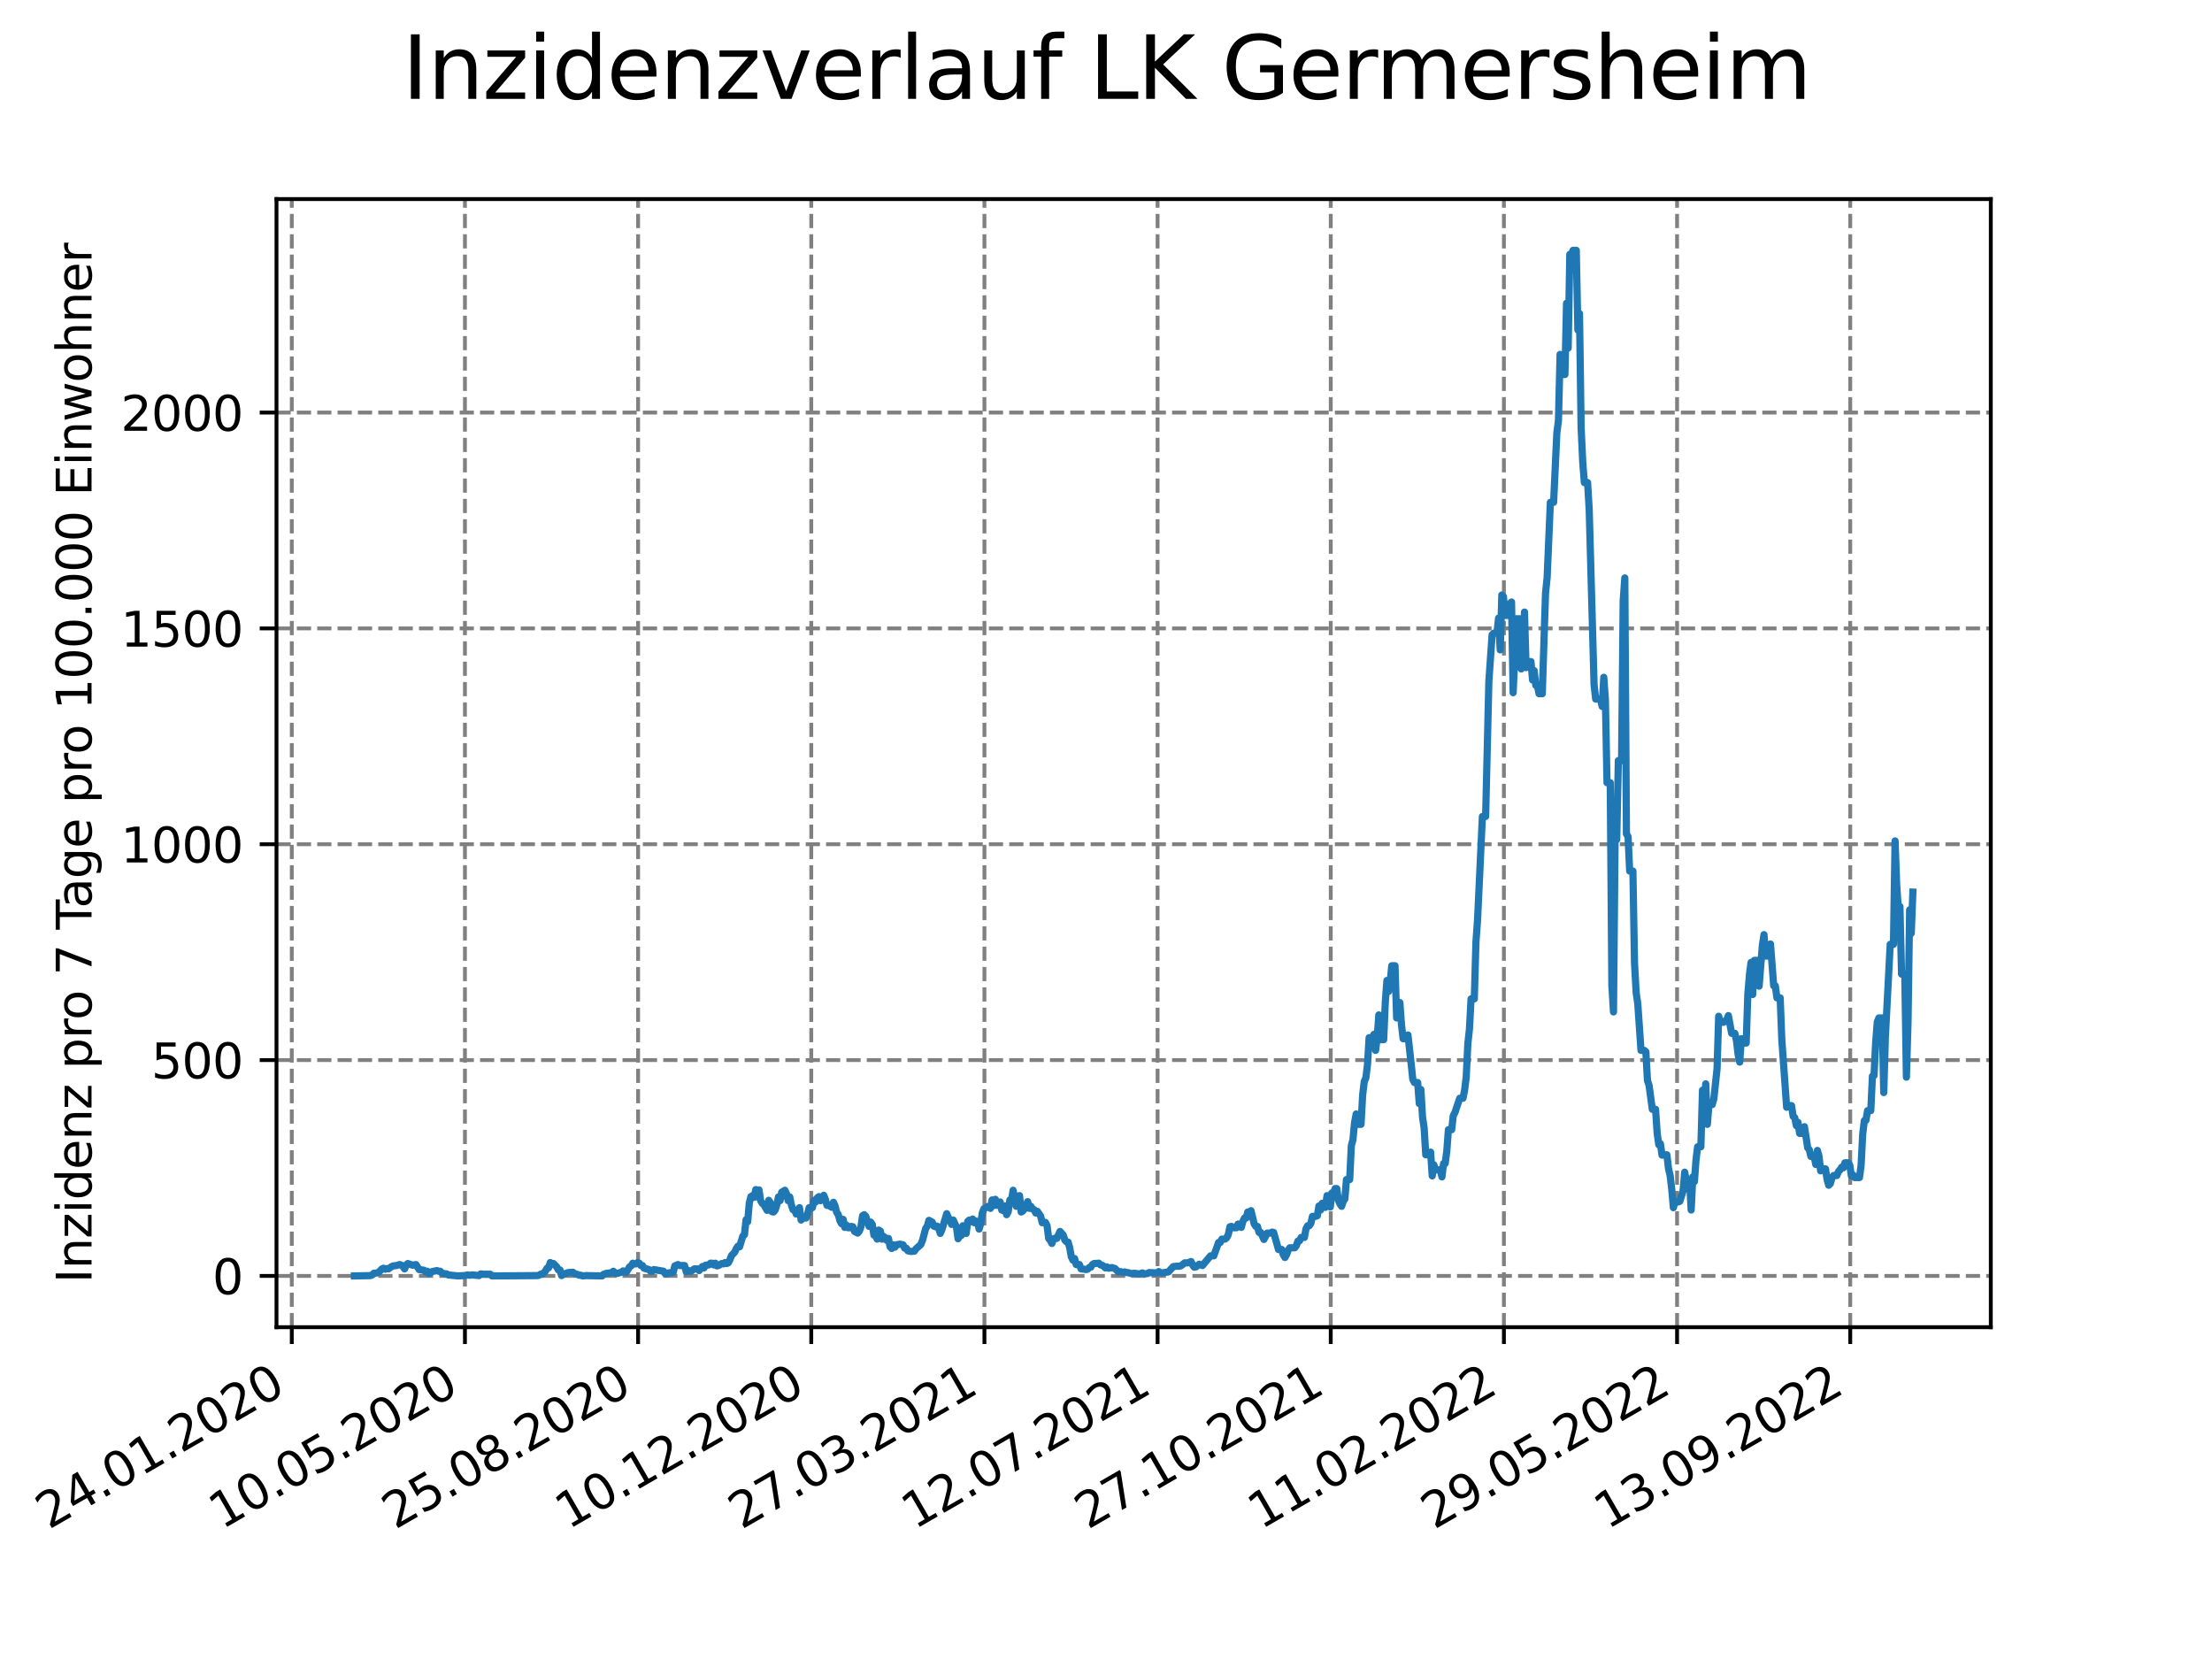<?xml version="1.0" encoding="utf-8" standalone="no"?>
<!DOCTYPE svg PUBLIC "-//W3C//DTD SVG 1.1//EN"
  "http://www.w3.org/Graphics/SVG/1.1/DTD/svg11.dtd">
<svg xmlns:xlink="http://www.w3.org/1999/xlink" width="460.8pt" height="345.6pt" viewBox="0 0 460.8 345.6" xmlns="http://www.w3.org/2000/svg" version="1.1">
 <defs>
  <style type="text/css">*{stroke-linejoin: round; stroke-linecap: butt}</style>
 </defs>
 <g id="figure_1">
  <g id="patch_1">
   <path d="M 0 345.6 
L 460.8 345.6 
L 460.8 0 
L 0 0 
z
" style="fill: #ffffff"/>
  </g>
  <g id="axes_1">
   <g id="patch_2">
    <path d="M 57.6 276.48 
L 414.72 276.48 
L 414.72 41.472 
L 57.6 41.472 
z
" style="fill: #ffffff"/>
   </g>
   <g id="matplotlib.axis_1">
    <g id="xtick_1">
     <g id="line2d_1">
      <path d="M 60.783 276.48 
L 60.783 41.472 
" clip-path="url(#p68f8fcb529)" style="fill: none; stroke-dasharray: 2.96,1.28; stroke-dashoffset: 0; stroke: #808080; stroke-width: 0.8"/>
     </g>
     <g id="line2d_2">
      <defs>
       <path id="m989364da1d" d="M 0 0 
L 0 3.5 
" style="stroke: #000000; stroke-width: 0.8"/>
      </defs>
      <g>
       <use xlink:href="#m989364da1d" x="60.783" y="276.48" style="stroke: #000000; stroke-width: 0.8"/>
      </g>
     </g>
     <g id="text_1">
      <!-- 24.01.2020 -->
      <g transform="translate(10.158 318.689) rotate(-30) scale(0.1 -0.1)">
       <defs>
        <path id="DejaVuSans-32" d="M 1228 531 
L 3431 531 
L 3431 0 
L 469 0 
L 469 531 
Q 828 903 1448 1529 
Q 2069 2156 2228 2338 
Q 2531 2678 2651 2914 
Q 2772 3150 2772 3378 
Q 2772 3750 2511 3984 
Q 2250 4219 1831 4219 
Q 1534 4219 1204 4116 
Q 875 4013 500 3803 
L 500 4441 
Q 881 4594 1212 4672 
Q 1544 4750 1819 4750 
Q 2544 4750 2975 4387 
Q 3406 4025 3406 3419 
Q 3406 3131 3298 2873 
Q 3191 2616 2906 2266 
Q 2828 2175 2409 1742 
Q 1991 1309 1228 531 
z
" transform="scale(0.016)"/>
        <path id="DejaVuSans-34" d="M 2419 4116 
L 825 1625 
L 2419 1625 
L 2419 4116 
z
M 2253 4666 
L 3047 4666 
L 3047 1625 
L 3713 1625 
L 3713 1100 
L 3047 1100 
L 3047 0 
L 2419 0 
L 2419 1100 
L 313 1100 
L 313 1709 
L 2253 4666 
z
" transform="scale(0.016)"/>
        <path id="DejaVuSans-2e" d="M 684 794 
L 1344 794 
L 1344 0 
L 684 0 
L 684 794 
z
" transform="scale(0.016)"/>
        <path id="DejaVuSans-30" d="M 2034 4250 
Q 1547 4250 1301 3770 
Q 1056 3291 1056 2328 
Q 1056 1369 1301 889 
Q 1547 409 2034 409 
Q 2525 409 2770 889 
Q 3016 1369 3016 2328 
Q 3016 3291 2770 3770 
Q 2525 4250 2034 4250 
z
M 2034 4750 
Q 2819 4750 3233 4129 
Q 3647 3509 3647 2328 
Q 3647 1150 3233 529 
Q 2819 -91 2034 -91 
Q 1250 -91 836 529 
Q 422 1150 422 2328 
Q 422 3509 836 4129 
Q 1250 4750 2034 4750 
z
" transform="scale(0.016)"/>
        <path id="DejaVuSans-31" d="M 794 531 
L 1825 531 
L 1825 4091 
L 703 3866 
L 703 4441 
L 1819 4666 
L 2450 4666 
L 2450 531 
L 3481 531 
L 3481 0 
L 794 0 
L 794 531 
z
" transform="scale(0.016)"/>
       </defs>
       <use xlink:href="#DejaVuSans-32"/>
       <use xlink:href="#DejaVuSans-34" x="63.623"/>
       <use xlink:href="#DejaVuSans-2e" x="127.246"/>
       <use xlink:href="#DejaVuSans-30" x="159.033"/>
       <use xlink:href="#DejaVuSans-31" x="222.656"/>
       <use xlink:href="#DejaVuSans-2e" x="286.279"/>
       <use xlink:href="#DejaVuSans-32" x="318.066"/>
       <use xlink:href="#DejaVuSans-30" x="381.689"/>
       <use xlink:href="#DejaVuSans-32" x="445.312"/>
       <use xlink:href="#DejaVuSans-30" x="508.936"/>
      </g>
     </g>
    </g>
    <g id="xtick_2">
     <g id="line2d_3">
      <path d="M 96.856 276.48 
L 96.856 41.472 
" clip-path="url(#p68f8fcb529)" style="fill: none; stroke-dasharray: 2.96,1.28; stroke-dashoffset: 0; stroke: #808080; stroke-width: 0.8"/>
     </g>
     <g id="line2d_4">
      <g>
       <use xlink:href="#m989364da1d" x="96.856" y="276.48" style="stroke: #000000; stroke-width: 0.8"/>
      </g>
     </g>
     <g id="text_2">
      <!-- 10.05.2020 -->
      <g transform="translate(46.231 318.689) rotate(-30) scale(0.1 -0.1)">
       <defs>
        <path id="DejaVuSans-35" d="M 691 4666 
L 3169 4666 
L 3169 4134 
L 1269 4134 
L 1269 2991 
Q 1406 3038 1543 3061 
Q 1681 3084 1819 3084 
Q 2600 3084 3056 2656 
Q 3513 2228 3513 1497 
Q 3513 744 3044 326 
Q 2575 -91 1722 -91 
Q 1428 -91 1123 -41 
Q 819 9 494 109 
L 494 744 
Q 775 591 1075 516 
Q 1375 441 1709 441 
Q 2250 441 2565 725 
Q 2881 1009 2881 1497 
Q 2881 1984 2565 2268 
Q 2250 2553 1709 2553 
Q 1456 2553 1204 2497 
Q 953 2441 691 2322 
L 691 4666 
z
" transform="scale(0.016)"/>
       </defs>
       <use xlink:href="#DejaVuSans-31"/>
       <use xlink:href="#DejaVuSans-30" x="63.623"/>
       <use xlink:href="#DejaVuSans-2e" x="127.246"/>
       <use xlink:href="#DejaVuSans-30" x="159.033"/>
       <use xlink:href="#DejaVuSans-35" x="222.656"/>
       <use xlink:href="#DejaVuSans-2e" x="286.279"/>
       <use xlink:href="#DejaVuSans-32" x="318.066"/>
       <use xlink:href="#DejaVuSans-30" x="381.689"/>
       <use xlink:href="#DejaVuSans-32" x="445.312"/>
       <use xlink:href="#DejaVuSans-30" x="508.936"/>
      </g>
     </g>
    </g>
    <g id="xtick_3">
     <g id="line2d_5">
      <path d="M 132.929 276.48 
L 132.929 41.472 
" clip-path="url(#p68f8fcb529)" style="fill: none; stroke-dasharray: 2.96,1.28; stroke-dashoffset: 0; stroke: #808080; stroke-width: 0.8"/>
     </g>
     <g id="line2d_6">
      <g>
       <use xlink:href="#m989364da1d" x="132.929" y="276.48" style="stroke: #000000; stroke-width: 0.8"/>
      </g>
     </g>
     <g id="text_3">
      <!-- 25.08.2020 -->
      <g transform="translate(82.303 318.689) rotate(-30) scale(0.1 -0.1)">
       <defs>
        <path id="DejaVuSans-38" d="M 2034 2216 
Q 1584 2216 1326 1975 
Q 1069 1734 1069 1313 
Q 1069 891 1326 650 
Q 1584 409 2034 409 
Q 2484 409 2743 651 
Q 3003 894 3003 1313 
Q 3003 1734 2745 1975 
Q 2488 2216 2034 2216 
z
M 1403 2484 
Q 997 2584 770 2862 
Q 544 3141 544 3541 
Q 544 4100 942 4425 
Q 1341 4750 2034 4750 
Q 2731 4750 3128 4425 
Q 3525 4100 3525 3541 
Q 3525 3141 3298 2862 
Q 3072 2584 2669 2484 
Q 3125 2378 3379 2068 
Q 3634 1759 3634 1313 
Q 3634 634 3220 271 
Q 2806 -91 2034 -91 
Q 1263 -91 848 271 
Q 434 634 434 1313 
Q 434 1759 690 2068 
Q 947 2378 1403 2484 
z
M 1172 3481 
Q 1172 3119 1398 2916 
Q 1625 2713 2034 2713 
Q 2441 2713 2670 2916 
Q 2900 3119 2900 3481 
Q 2900 3844 2670 4047 
Q 2441 4250 2034 4250 
Q 1625 4250 1398 4047 
Q 1172 3844 1172 3481 
z
" transform="scale(0.016)"/>
       </defs>
       <use xlink:href="#DejaVuSans-32"/>
       <use xlink:href="#DejaVuSans-35" x="63.623"/>
       <use xlink:href="#DejaVuSans-2e" x="127.246"/>
       <use xlink:href="#DejaVuSans-30" x="159.033"/>
       <use xlink:href="#DejaVuSans-38" x="222.656"/>
       <use xlink:href="#DejaVuSans-2e" x="286.279"/>
       <use xlink:href="#DejaVuSans-32" x="318.066"/>
       <use xlink:href="#DejaVuSans-30" x="381.689"/>
       <use xlink:href="#DejaVuSans-32" x="445.312"/>
       <use xlink:href="#DejaVuSans-30" x="508.936"/>
      </g>
     </g>
    </g>
    <g id="xtick_4">
     <g id="line2d_7">
      <path d="M 169.001 276.48 
L 169.001 41.472 
" clip-path="url(#p68f8fcb529)" style="fill: none; stroke-dasharray: 2.96,1.28; stroke-dashoffset: 0; stroke: #808080; stroke-width: 0.8"/>
     </g>
     <g id="line2d_8">
      <g>
       <use xlink:href="#m989364da1d" x="169.001" y="276.48" style="stroke: #000000; stroke-width: 0.8"/>
      </g>
     </g>
     <g id="text_4">
      <!-- 10.12.2020 -->
      <g transform="translate(118.376 318.689) rotate(-30) scale(0.1 -0.1)">
       <use xlink:href="#DejaVuSans-31"/>
       <use xlink:href="#DejaVuSans-30" x="63.623"/>
       <use xlink:href="#DejaVuSans-2e" x="127.246"/>
       <use xlink:href="#DejaVuSans-31" x="159.033"/>
       <use xlink:href="#DejaVuSans-32" x="222.656"/>
       <use xlink:href="#DejaVuSans-2e" x="286.279"/>
       <use xlink:href="#DejaVuSans-32" x="318.066"/>
       <use xlink:href="#DejaVuSans-30" x="381.689"/>
       <use xlink:href="#DejaVuSans-32" x="445.312"/>
       <use xlink:href="#DejaVuSans-30" x="508.936"/>
      </g>
     </g>
    </g>
    <g id="xtick_5">
     <g id="line2d_9">
      <path d="M 205.074 276.48 
L 205.074 41.472 
" clip-path="url(#p68f8fcb529)" style="fill: none; stroke-dasharray: 2.96,1.28; stroke-dashoffset: 0; stroke: #808080; stroke-width: 0.8"/>
     </g>
     <g id="line2d_10">
      <g>
       <use xlink:href="#m989364da1d" x="205.074" y="276.48" style="stroke: #000000; stroke-width: 0.8"/>
      </g>
     </g>
     <g id="text_5">
      <!-- 27.03.2021 -->
      <g transform="translate(154.449 318.689) rotate(-30) scale(0.1 -0.1)">
       <defs>
        <path id="DejaVuSans-37" d="M 525 4666 
L 3525 4666 
L 3525 4397 
L 1831 0 
L 1172 0 
L 2766 4134 
L 525 4134 
L 525 4666 
z
" transform="scale(0.016)"/>
        <path id="DejaVuSans-33" d="M 2597 2516 
Q 3050 2419 3304 2112 
Q 3559 1806 3559 1356 
Q 3559 666 3084 287 
Q 2609 -91 1734 -91 
Q 1441 -91 1130 -33 
Q 819 25 488 141 
L 488 750 
Q 750 597 1062 519 
Q 1375 441 1716 441 
Q 2309 441 2620 675 
Q 2931 909 2931 1356 
Q 2931 1769 2642 2001 
Q 2353 2234 1838 2234 
L 1294 2234 
L 1294 2753 
L 1863 2753 
Q 2328 2753 2575 2939 
Q 2822 3125 2822 3475 
Q 2822 3834 2567 4026 
Q 2313 4219 1838 4219 
Q 1578 4219 1281 4162 
Q 984 4106 628 3988 
L 628 4550 
Q 988 4650 1302 4700 
Q 1616 4750 1894 4750 
Q 2613 4750 3031 4423 
Q 3450 4097 3450 3541 
Q 3450 3153 3228 2886 
Q 3006 2619 2597 2516 
z
" transform="scale(0.016)"/>
       </defs>
       <use xlink:href="#DejaVuSans-32"/>
       <use xlink:href="#DejaVuSans-37" x="63.623"/>
       <use xlink:href="#DejaVuSans-2e" x="127.246"/>
       <use xlink:href="#DejaVuSans-30" x="159.033"/>
       <use xlink:href="#DejaVuSans-33" x="222.656"/>
       <use xlink:href="#DejaVuSans-2e" x="286.279"/>
       <use xlink:href="#DejaVuSans-32" x="318.066"/>
       <use xlink:href="#DejaVuSans-30" x="381.689"/>
       <use xlink:href="#DejaVuSans-32" x="445.312"/>
       <use xlink:href="#DejaVuSans-31" x="508.936"/>
      </g>
     </g>
    </g>
    <g id="xtick_6">
     <g id="line2d_11">
      <path d="M 241.147 276.48 
L 241.147 41.472 
" clip-path="url(#p68f8fcb529)" style="fill: none; stroke-dasharray: 2.96,1.28; stroke-dashoffset: 0; stroke: #808080; stroke-width: 0.8"/>
     </g>
     <g id="line2d_12">
      <g>
       <use xlink:href="#m989364da1d" x="241.147" y="276.48" style="stroke: #000000; stroke-width: 0.8"/>
      </g>
     </g>
     <g id="text_6">
      <!-- 12.07.2021 -->
      <g transform="translate(190.521 318.689) rotate(-30) scale(0.1 -0.1)">
       <use xlink:href="#DejaVuSans-31"/>
       <use xlink:href="#DejaVuSans-32" x="63.623"/>
       <use xlink:href="#DejaVuSans-2e" x="127.246"/>
       <use xlink:href="#DejaVuSans-30" x="159.033"/>
       <use xlink:href="#DejaVuSans-37" x="222.656"/>
       <use xlink:href="#DejaVuSans-2e" x="286.279"/>
       <use xlink:href="#DejaVuSans-32" x="318.066"/>
       <use xlink:href="#DejaVuSans-30" x="381.689"/>
       <use xlink:href="#DejaVuSans-32" x="445.312"/>
       <use xlink:href="#DejaVuSans-31" x="508.936"/>
      </g>
     </g>
    </g>
    <g id="xtick_7">
     <g id="line2d_13">
      <path d="M 277.219 276.48 
L 277.219 41.472 
" clip-path="url(#p68f8fcb529)" style="fill: none; stroke-dasharray: 2.96,1.28; stroke-dashoffset: 0; stroke: #808080; stroke-width: 0.8"/>
     </g>
     <g id="line2d_14">
      <g>
       <use xlink:href="#m989364da1d" x="277.219" y="276.48" style="stroke: #000000; stroke-width: 0.8"/>
      </g>
     </g>
     <g id="text_7">
      <!-- 27.10.2021 -->
      <g transform="translate(226.594 318.689) rotate(-30) scale(0.1 -0.1)">
       <use xlink:href="#DejaVuSans-32"/>
       <use xlink:href="#DejaVuSans-37" x="63.623"/>
       <use xlink:href="#DejaVuSans-2e" x="127.246"/>
       <use xlink:href="#DejaVuSans-31" x="159.033"/>
       <use xlink:href="#DejaVuSans-30" x="222.656"/>
       <use xlink:href="#DejaVuSans-2e" x="286.279"/>
       <use xlink:href="#DejaVuSans-32" x="318.066"/>
       <use xlink:href="#DejaVuSans-30" x="381.689"/>
       <use xlink:href="#DejaVuSans-32" x="445.312"/>
       <use xlink:href="#DejaVuSans-31" x="508.936"/>
      </g>
     </g>
    </g>
    <g id="xtick_8">
     <g id="line2d_15">
      <path d="M 313.292 276.48 
L 313.292 41.472 
" clip-path="url(#p68f8fcb529)" style="fill: none; stroke-dasharray: 2.96,1.28; stroke-dashoffset: 0; stroke: #808080; stroke-width: 0.8"/>
     </g>
     <g id="line2d_16">
      <g>
       <use xlink:href="#m989364da1d" x="313.292" y="276.48" style="stroke: #000000; stroke-width: 0.8"/>
      </g>
     </g>
     <g id="text_8">
      <!-- 11.02.2022 -->
      <g transform="translate(262.667 318.689) rotate(-30) scale(0.1 -0.1)">
       <use xlink:href="#DejaVuSans-31"/>
       <use xlink:href="#DejaVuSans-31" x="63.623"/>
       <use xlink:href="#DejaVuSans-2e" x="127.246"/>
       <use xlink:href="#DejaVuSans-30" x="159.033"/>
       <use xlink:href="#DejaVuSans-32" x="222.656"/>
       <use xlink:href="#DejaVuSans-2e" x="286.279"/>
       <use xlink:href="#DejaVuSans-32" x="318.066"/>
       <use xlink:href="#DejaVuSans-30" x="381.689"/>
       <use xlink:href="#DejaVuSans-32" x="445.312"/>
       <use xlink:href="#DejaVuSans-32" x="508.936"/>
      </g>
     </g>
    </g>
    <g id="xtick_9">
     <g id="line2d_17">
      <path d="M 349.365 276.48 
L 349.365 41.472 
" clip-path="url(#p68f8fcb529)" style="fill: none; stroke-dasharray: 2.96,1.28; stroke-dashoffset: 0; stroke: #808080; stroke-width: 0.8"/>
     </g>
     <g id="line2d_18">
      <g>
       <use xlink:href="#m989364da1d" x="349.365" y="276.48" style="stroke: #000000; stroke-width: 0.8"/>
      </g>
     </g>
     <g id="text_9">
      <!-- 29.05.2022 -->
      <g transform="translate(298.74 318.689) rotate(-30) scale(0.1 -0.1)">
       <defs>
        <path id="DejaVuSans-39" d="M 703 97 
L 703 672 
Q 941 559 1184 500 
Q 1428 441 1663 441 
Q 2288 441 2617 861 
Q 2947 1281 2994 2138 
Q 2813 1869 2534 1725 
Q 2256 1581 1919 1581 
Q 1219 1581 811 2004 
Q 403 2428 403 3163 
Q 403 3881 828 4315 
Q 1253 4750 1959 4750 
Q 2769 4750 3195 4129 
Q 3622 3509 3622 2328 
Q 3622 1225 3098 567 
Q 2575 -91 1691 -91 
Q 1453 -91 1209 -44 
Q 966 3 703 97 
z
M 1959 2075 
Q 2384 2075 2632 2365 
Q 2881 2656 2881 3163 
Q 2881 3666 2632 3958 
Q 2384 4250 1959 4250 
Q 1534 4250 1286 3958 
Q 1038 3666 1038 3163 
Q 1038 2656 1286 2365 
Q 1534 2075 1959 2075 
z
" transform="scale(0.016)"/>
       </defs>
       <use xlink:href="#DejaVuSans-32"/>
       <use xlink:href="#DejaVuSans-39" x="63.623"/>
       <use xlink:href="#DejaVuSans-2e" x="127.246"/>
       <use xlink:href="#DejaVuSans-30" x="159.033"/>
       <use xlink:href="#DejaVuSans-35" x="222.656"/>
       <use xlink:href="#DejaVuSans-2e" x="286.279"/>
       <use xlink:href="#DejaVuSans-32" x="318.066"/>
       <use xlink:href="#DejaVuSans-30" x="381.689"/>
       <use xlink:href="#DejaVuSans-32" x="445.312"/>
       <use xlink:href="#DejaVuSans-32" x="508.936"/>
      </g>
     </g>
    </g>
    <g id="xtick_10">
     <g id="line2d_19">
      <path d="M 385.438 276.48 
L 385.438 41.472 
" clip-path="url(#p68f8fcb529)" style="fill: none; stroke-dasharray: 2.96,1.28; stroke-dashoffset: 0; stroke: #808080; stroke-width: 0.8"/>
     </g>
     <g id="line2d_20">
      <g>
       <use xlink:href="#m989364da1d" x="385.438" y="276.48" style="stroke: #000000; stroke-width: 0.8"/>
      </g>
     </g>
     <g id="text_10">
      <!-- 13.09.2022 -->
      <g transform="translate(334.812 318.689) rotate(-30) scale(0.1 -0.1)">
       <use xlink:href="#DejaVuSans-31"/>
       <use xlink:href="#DejaVuSans-33" x="63.623"/>
       <use xlink:href="#DejaVuSans-2e" x="127.246"/>
       <use xlink:href="#DejaVuSans-30" x="159.033"/>
       <use xlink:href="#DejaVuSans-39" x="222.656"/>
       <use xlink:href="#DejaVuSans-2e" x="286.279"/>
       <use xlink:href="#DejaVuSans-32" x="318.066"/>
       <use xlink:href="#DejaVuSans-30" x="381.689"/>
       <use xlink:href="#DejaVuSans-32" x="445.312"/>
       <use xlink:href="#DejaVuSans-32" x="508.936"/>
      </g>
     </g>
    </g>
   </g>
   <g id="matplotlib.axis_2">
    <g id="ytick_1">
     <g id="line2d_21">
      <path d="M 57.6 265.798 
L 414.72 265.798 
" clip-path="url(#p68f8fcb529)" style="fill: none; stroke-dasharray: 2.96,1.28; stroke-dashoffset: 0; stroke: #808080; stroke-width: 0.8"/>
     </g>
     <g id="line2d_22">
      <defs>
       <path id="m8050e86d32" d="M 0 0 
L -3.5 0 
" style="stroke: #000000; stroke-width: 0.8"/>
      </defs>
      <g>
       <use xlink:href="#m8050e86d32" x="57.6" y="265.798" style="stroke: #000000; stroke-width: 0.8"/>
      </g>
     </g>
     <g id="text_11">
      <!-- 0 -->
      <g transform="translate(44.237 269.597) scale(0.1 -0.1)">
       <use xlink:href="#DejaVuSans-30"/>
      </g>
     </g>
    </g>
    <g id="ytick_2">
     <g id="line2d_23">
      <path d="M 57.6 220.834 
L 414.72 220.834 
" clip-path="url(#p68f8fcb529)" style="fill: none; stroke-dasharray: 2.96,1.28; stroke-dashoffset: 0; stroke: #808080; stroke-width: 0.8"/>
     </g>
     <g id="line2d_24">
      <g>
       <use xlink:href="#m8050e86d32" x="57.6" y="220.834" style="stroke: #000000; stroke-width: 0.8"/>
      </g>
     </g>
     <g id="text_12">
      <!-- 500 -->
      <g transform="translate(31.512 224.633) scale(0.1 -0.1)">
       <use xlink:href="#DejaVuSans-35"/>
       <use xlink:href="#DejaVuSans-30" x="63.623"/>
       <use xlink:href="#DejaVuSans-30" x="127.246"/>
      </g>
     </g>
    </g>
    <g id="ytick_3">
     <g id="line2d_25">
      <path d="M 57.6 175.87 
L 414.72 175.87 
" clip-path="url(#p68f8fcb529)" style="fill: none; stroke-dasharray: 2.96,1.28; stroke-dashoffset: 0; stroke: #808080; stroke-width: 0.8"/>
     </g>
     <g id="line2d_26">
      <g>
       <use xlink:href="#m8050e86d32" x="57.6" y="175.87" style="stroke: #000000; stroke-width: 0.8"/>
      </g>
     </g>
     <g id="text_13">
      <!-- 1000 -->
      <g transform="translate(25.15 179.669) scale(0.1 -0.1)">
       <use xlink:href="#DejaVuSans-31"/>
       <use xlink:href="#DejaVuSans-30" x="63.623"/>
       <use xlink:href="#DejaVuSans-30" x="127.246"/>
       <use xlink:href="#DejaVuSans-30" x="190.869"/>
      </g>
     </g>
    </g>
    <g id="ytick_4">
     <g id="line2d_27">
      <path d="M 57.6 130.906 
L 414.72 130.906 
" clip-path="url(#p68f8fcb529)" style="fill: none; stroke-dasharray: 2.96,1.28; stroke-dashoffset: 0; stroke: #808080; stroke-width: 0.8"/>
     </g>
     <g id="line2d_28">
      <g>
       <use xlink:href="#m8050e86d32" x="57.6" y="130.906" style="stroke: #000000; stroke-width: 0.8"/>
      </g>
     </g>
     <g id="text_14">
      <!-- 1500 -->
      <g transform="translate(25.15 134.706) scale(0.1 -0.1)">
       <use xlink:href="#DejaVuSans-31"/>
       <use xlink:href="#DejaVuSans-35" x="63.623"/>
       <use xlink:href="#DejaVuSans-30" x="127.246"/>
       <use xlink:href="#DejaVuSans-30" x="190.869"/>
      </g>
     </g>
    </g>
    <g id="ytick_5">
     <g id="line2d_29">
      <path d="M 57.6 85.943 
L 414.72 85.943 
" clip-path="url(#p68f8fcb529)" style="fill: none; stroke-dasharray: 2.96,1.28; stroke-dashoffset: 0; stroke: #808080; stroke-width: 0.8"/>
     </g>
     <g id="line2d_30">
      <g>
       <use xlink:href="#m8050e86d32" x="57.6" y="85.943" style="stroke: #000000; stroke-width: 0.8"/>
      </g>
     </g>
     <g id="text_15">
      <!-- 2000 -->
      <g transform="translate(25.15 89.742) scale(0.1 -0.1)">
       <use xlink:href="#DejaVuSans-32"/>
       <use xlink:href="#DejaVuSans-30" x="63.623"/>
       <use xlink:href="#DejaVuSans-30" x="127.246"/>
       <use xlink:href="#DejaVuSans-30" x="190.869"/>
      </g>
     </g>
    </g>
    <g id="text_16">
     <!-- Inzidenz pro 7 Tage pro 100.000 Einwohner -->
     <g transform="translate(19.07 267.301) rotate(-90) scale(0.1 -0.1)">
      <defs>
       <path id="DejaVuSans-49" d="M 628 4666 
L 1259 4666 
L 1259 0 
L 628 0 
L 628 4666 
z
" transform="scale(0.016)"/>
       <path id="DejaVuSans-6e" d="M 3513 2113 
L 3513 0 
L 2938 0 
L 2938 2094 
Q 2938 2591 2744 2837 
Q 2550 3084 2163 3084 
Q 1697 3084 1428 2787 
Q 1159 2491 1159 1978 
L 1159 0 
L 581 0 
L 581 3500 
L 1159 3500 
L 1159 2956 
Q 1366 3272 1645 3428 
Q 1925 3584 2291 3584 
Q 2894 3584 3203 3211 
Q 3513 2838 3513 2113 
z
" transform="scale(0.016)"/>
       <path id="DejaVuSans-7a" d="M 353 3500 
L 3084 3500 
L 3084 2975 
L 922 459 
L 3084 459 
L 3084 0 
L 275 0 
L 275 525 
L 2438 3041 
L 353 3041 
L 353 3500 
z
" transform="scale(0.016)"/>
       <path id="DejaVuSans-69" d="M 603 3500 
L 1178 3500 
L 1178 0 
L 603 0 
L 603 3500 
z
M 603 4863 
L 1178 4863 
L 1178 4134 
L 603 4134 
L 603 4863 
z
" transform="scale(0.016)"/>
       <path id="DejaVuSans-64" d="M 2906 2969 
L 2906 4863 
L 3481 4863 
L 3481 0 
L 2906 0 
L 2906 525 
Q 2725 213 2448 61 
Q 2172 -91 1784 -91 
Q 1150 -91 751 415 
Q 353 922 353 1747 
Q 353 2572 751 3078 
Q 1150 3584 1784 3584 
Q 2172 3584 2448 3432 
Q 2725 3281 2906 2969 
z
M 947 1747 
Q 947 1113 1208 752 
Q 1469 391 1925 391 
Q 2381 391 2643 752 
Q 2906 1113 2906 1747 
Q 2906 2381 2643 2742 
Q 2381 3103 1925 3103 
Q 1469 3103 1208 2742 
Q 947 2381 947 1747 
z
" transform="scale(0.016)"/>
       <path id="DejaVuSans-65" d="M 3597 1894 
L 3597 1613 
L 953 1613 
Q 991 1019 1311 708 
Q 1631 397 2203 397 
Q 2534 397 2845 478 
Q 3156 559 3463 722 
L 3463 178 
Q 3153 47 2828 -22 
Q 2503 -91 2169 -91 
Q 1331 -91 842 396 
Q 353 884 353 1716 
Q 353 2575 817 3079 
Q 1281 3584 2069 3584 
Q 2775 3584 3186 3129 
Q 3597 2675 3597 1894 
z
M 3022 2063 
Q 3016 2534 2758 2815 
Q 2500 3097 2075 3097 
Q 1594 3097 1305 2825 
Q 1016 2553 972 2059 
L 3022 2063 
z
" transform="scale(0.016)"/>
       <path id="DejaVuSans-20" transform="scale(0.016)"/>
       <path id="DejaVuSans-70" d="M 1159 525 
L 1159 -1331 
L 581 -1331 
L 581 3500 
L 1159 3500 
L 1159 2969 
Q 1341 3281 1617 3432 
Q 1894 3584 2278 3584 
Q 2916 3584 3314 3078 
Q 3713 2572 3713 1747 
Q 3713 922 3314 415 
Q 2916 -91 2278 -91 
Q 1894 -91 1617 61 
Q 1341 213 1159 525 
z
M 3116 1747 
Q 3116 2381 2855 2742 
Q 2594 3103 2138 3103 
Q 1681 3103 1420 2742 
Q 1159 2381 1159 1747 
Q 1159 1113 1420 752 
Q 1681 391 2138 391 
Q 2594 391 2855 752 
Q 3116 1113 3116 1747 
z
" transform="scale(0.016)"/>
       <path id="DejaVuSans-72" d="M 2631 2963 
Q 2534 3019 2420 3045 
Q 2306 3072 2169 3072 
Q 1681 3072 1420 2755 
Q 1159 2438 1159 1844 
L 1159 0 
L 581 0 
L 581 3500 
L 1159 3500 
L 1159 2956 
Q 1341 3275 1631 3429 
Q 1922 3584 2338 3584 
Q 2397 3584 2469 3576 
Q 2541 3569 2628 3553 
L 2631 2963 
z
" transform="scale(0.016)"/>
       <path id="DejaVuSans-6f" d="M 1959 3097 
Q 1497 3097 1228 2736 
Q 959 2375 959 1747 
Q 959 1119 1226 758 
Q 1494 397 1959 397 
Q 2419 397 2687 759 
Q 2956 1122 2956 1747 
Q 2956 2369 2687 2733 
Q 2419 3097 1959 3097 
z
M 1959 3584 
Q 2709 3584 3137 3096 
Q 3566 2609 3566 1747 
Q 3566 888 3137 398 
Q 2709 -91 1959 -91 
Q 1206 -91 779 398 
Q 353 888 353 1747 
Q 353 2609 779 3096 
Q 1206 3584 1959 3584 
z
" transform="scale(0.016)"/>
       <path id="DejaVuSans-54" d="M -19 4666 
L 3928 4666 
L 3928 4134 
L 2272 4134 
L 2272 0 
L 1638 0 
L 1638 4134 
L -19 4134 
L -19 4666 
z
" transform="scale(0.016)"/>
       <path id="DejaVuSans-61" d="M 2194 1759 
Q 1497 1759 1228 1600 
Q 959 1441 959 1056 
Q 959 750 1161 570 
Q 1363 391 1709 391 
Q 2188 391 2477 730 
Q 2766 1069 2766 1631 
L 2766 1759 
L 2194 1759 
z
M 3341 1997 
L 3341 0 
L 2766 0 
L 2766 531 
Q 2569 213 2275 61 
Q 1981 -91 1556 -91 
Q 1019 -91 701 211 
Q 384 513 384 1019 
Q 384 1609 779 1909 
Q 1175 2209 1959 2209 
L 2766 2209 
L 2766 2266 
Q 2766 2663 2505 2880 
Q 2244 3097 1772 3097 
Q 1472 3097 1187 3025 
Q 903 2953 641 2809 
L 641 3341 
Q 956 3463 1253 3523 
Q 1550 3584 1831 3584 
Q 2591 3584 2966 3190 
Q 3341 2797 3341 1997 
z
" transform="scale(0.016)"/>
       <path id="DejaVuSans-67" d="M 2906 1791 
Q 2906 2416 2648 2759 
Q 2391 3103 1925 3103 
Q 1463 3103 1205 2759 
Q 947 2416 947 1791 
Q 947 1169 1205 825 
Q 1463 481 1925 481 
Q 2391 481 2648 825 
Q 2906 1169 2906 1791 
z
M 3481 434 
Q 3481 -459 3084 -895 
Q 2688 -1331 1869 -1331 
Q 1566 -1331 1297 -1286 
Q 1028 -1241 775 -1147 
L 775 -588 
Q 1028 -725 1275 -790 
Q 1522 -856 1778 -856 
Q 2344 -856 2625 -561 
Q 2906 -266 2906 331 
L 2906 616 
Q 2728 306 2450 153 
Q 2172 0 1784 0 
Q 1141 0 747 490 
Q 353 981 353 1791 
Q 353 2603 747 3093 
Q 1141 3584 1784 3584 
Q 2172 3584 2450 3431 
Q 2728 3278 2906 2969 
L 2906 3500 
L 3481 3500 
L 3481 434 
z
" transform="scale(0.016)"/>
       <path id="DejaVuSans-45" d="M 628 4666 
L 3578 4666 
L 3578 4134 
L 1259 4134 
L 1259 2753 
L 3481 2753 
L 3481 2222 
L 1259 2222 
L 1259 531 
L 3634 531 
L 3634 0 
L 628 0 
L 628 4666 
z
" transform="scale(0.016)"/>
       <path id="DejaVuSans-77" d="M 269 3500 
L 844 3500 
L 1563 769 
L 2278 3500 
L 2956 3500 
L 3675 769 
L 4391 3500 
L 4966 3500 
L 4050 0 
L 3372 0 
L 2619 2869 
L 1863 0 
L 1184 0 
L 269 3500 
z
" transform="scale(0.016)"/>
       <path id="DejaVuSans-68" d="M 3513 2113 
L 3513 0 
L 2938 0 
L 2938 2094 
Q 2938 2591 2744 2837 
Q 2550 3084 2163 3084 
Q 1697 3084 1428 2787 
Q 1159 2491 1159 1978 
L 1159 0 
L 581 0 
L 581 4863 
L 1159 4863 
L 1159 2956 
Q 1366 3272 1645 3428 
Q 1925 3584 2291 3584 
Q 2894 3584 3203 3211 
Q 3513 2838 3513 2113 
z
" transform="scale(0.016)"/>
      </defs>
      <use xlink:href="#DejaVuSans-49"/>
      <use xlink:href="#DejaVuSans-6e" x="29.492"/>
      <use xlink:href="#DejaVuSans-7a" x="92.871"/>
      <use xlink:href="#DejaVuSans-69" x="145.361"/>
      <use xlink:href="#DejaVuSans-64" x="173.145"/>
      <use xlink:href="#DejaVuSans-65" x="236.621"/>
      <use xlink:href="#DejaVuSans-6e" x="298.145"/>
      <use xlink:href="#DejaVuSans-7a" x="361.523"/>
      <use xlink:href="#DejaVuSans-20" x="414.014"/>
      <use xlink:href="#DejaVuSans-70" x="445.801"/>
      <use xlink:href="#DejaVuSans-72" x="509.277"/>
      <use xlink:href="#DejaVuSans-6f" x="548.141"/>
      <use xlink:href="#DejaVuSans-20" x="609.322"/>
      <use xlink:href="#DejaVuSans-37" x="641.109"/>
      <use xlink:href="#DejaVuSans-20" x="704.732"/>
      <use xlink:href="#DejaVuSans-54" x="736.52"/>
      <use xlink:href="#DejaVuSans-61" x="781.104"/>
      <use xlink:href="#DejaVuSans-67" x="842.383"/>
      <use xlink:href="#DejaVuSans-65" x="905.859"/>
      <use xlink:href="#DejaVuSans-20" x="967.383"/>
      <use xlink:href="#DejaVuSans-70" x="999.17"/>
      <use xlink:href="#DejaVuSans-72" x="1062.646"/>
      <use xlink:href="#DejaVuSans-6f" x="1101.51"/>
      <use xlink:href="#DejaVuSans-20" x="1162.691"/>
      <use xlink:href="#DejaVuSans-31" x="1194.479"/>
      <use xlink:href="#DejaVuSans-30" x="1258.102"/>
      <use xlink:href="#DejaVuSans-30" x="1321.725"/>
      <use xlink:href="#DejaVuSans-2e" x="1385.348"/>
      <use xlink:href="#DejaVuSans-30" x="1417.135"/>
      <use xlink:href="#DejaVuSans-30" x="1480.758"/>
      <use xlink:href="#DejaVuSans-30" x="1544.381"/>
      <use xlink:href="#DejaVuSans-20" x="1608.004"/>
      <use xlink:href="#DejaVuSans-45" x="1639.791"/>
      <use xlink:href="#DejaVuSans-69" x="1702.975"/>
      <use xlink:href="#DejaVuSans-6e" x="1730.758"/>
      <use xlink:href="#DejaVuSans-77" x="1794.137"/>
      <use xlink:href="#DejaVuSans-6f" x="1875.924"/>
      <use xlink:href="#DejaVuSans-68" x="1937.105"/>
      <use xlink:href="#DejaVuSans-6e" x="2000.484"/>
      <use xlink:href="#DejaVuSans-65" x="2063.863"/>
      <use xlink:href="#DejaVuSans-72" x="2125.387"/>
     </g>
    </g>
   </g>
   <g id="line2d_31">
    <path d="M 73.833 265.798 
L 77.204 265.728 
L 77.541 265.589 
L 77.878 265.24 
L 78.553 265.17 
L 78.89 265.031 
L 79.564 264.334 
L 79.901 264.195 
L 80.238 264.404 
L 80.575 264.264 
L 80.912 264.334 
L 81.587 263.846 
L 81.924 263.707 
L 82.598 263.637 
L 83.272 263.428 
L 83.609 263.567 
L 83.947 263.846 
L 84.284 264.334 
L 84.621 263.498 
L 84.958 263.219 
L 85.969 263.567 
L 86.644 263.428 
L 87.318 264.473 
L 88.329 264.613 
L 88.666 264.961 
L 89.004 264.822 
L 89.341 265.31 
L 90.015 264.892 
L 91.026 264.683 
L 91.363 264.822 
L 91.701 264.822 
L 92.038 265.17 
L 92.375 265.31 
L 93.049 265.38 
L 93.386 265.589 
L 94.06 265.658 
L 94.735 265.728 
L 95.409 265.798 
L 96.757 265.728 
L 97.432 265.589 
L 97.769 265.658 
L 98.443 265.589 
L 99.117 265.658 
L 99.792 265.728 
L 100.129 265.38 
L 100.803 265.449 
L 102.152 265.449 
L 102.489 265.798 
L 111.928 265.728 
L 112.265 265.658 
L 112.602 265.449 
L 112.94 265.449 
L 113.614 264.822 
L 113.951 264.195 
L 114.288 264.125 
L 114.625 263.01 
L 114.962 263.219 
L 115.3 263.219 
L 115.974 263.916 
L 116.311 264.543 
L 116.648 264.543 
L 116.985 265.728 
L 117.322 265.449 
L 117.997 265.24 
L 118.334 265.101 
L 119.345 265.031 
L 119.682 265.31 
L 120.356 265.519 
L 120.694 265.658 
L 121.031 265.658 
L 121.368 265.798 
L 122.042 265.728 
L 125.413 265.798 
L 125.75 265.449 
L 126.425 265.24 
L 127.099 265.17 
L 127.436 265.101 
L 127.773 264.822 
L 128.11 265.17 
L 128.448 265.31 
L 129.459 265.031 
L 129.796 264.752 
L 130.133 265.031 
L 130.47 265.031 
L 131.145 263.916 
L 131.482 263.707 
L 131.819 263.149 
L 132.156 263.288 
L 132.493 263.288 
L 132.83 263.01 
L 133.167 263.149 
L 133.504 263.637 
L 133.842 263.637 
L 134.179 264.195 
L 135.19 264.473 
L 135.527 264.822 
L 135.864 264.822 
L 136.201 264.473 
L 138.224 264.822 
L 138.561 265.31 
L 138.898 265.38 
L 139.236 265.17 
L 139.91 265.101 
L 140.247 265.031 
L 140.584 263.707 
L 141.258 263.428 
L 141.596 263.637 
L 142.607 263.637 
L 142.944 264.892 
L 143.281 264.613 
L 143.618 264.822 
L 143.955 264.822 
L 144.63 264.334 
L 145.304 264.334 
L 145.641 264.683 
L 146.315 263.846 
L 146.652 264.125 
L 146.99 263.567 
L 147.664 263.498 
L 148.001 263.149 
L 148.338 263.149 
L 148.675 263.498 
L 149.012 263.149 
L 149.349 263.707 
L 149.687 263.637 
L 150.361 263.219 
L 150.698 263.288 
L 151.035 263.01 
L 151.372 263.219 
L 151.709 263.079 
L 152.046 262.452 
L 152.384 261.546 
L 153.058 260.849 
L 153.395 260.082 
L 153.732 259.594 
L 154.069 259.734 
L 154.744 257.503 
L 155.081 257.224 
L 155.418 254.087 
L 155.755 254.506 
L 156.092 250.602 
L 156.429 249.278 
L 156.766 249.069 
L 157.103 249.417 
L 157.441 247.814 
L 157.778 249.348 
L 158.115 247.884 
L 158.452 250.114 
L 158.789 250.672 
L 159.126 250.951 
L 159.8 252.136 
L 160.138 250.045 
L 160.475 250.533 
L 160.812 252.415 
L 161.149 252.484 
L 161.486 252.066 
L 161.823 251.021 
L 162.16 249.348 
L 162.497 250.114 
L 162.835 248.372 
L 163.509 247.954 
L 163.846 248.651 
L 164.183 250.114 
L 164.52 249.348 
L 164.857 251.021 
L 165.194 251.996 
L 165.532 252.066 
L 165.869 252.903 
L 166.206 252.763 
L 166.543 251.578 
L 166.88 254.157 
L 167.217 253.809 
L 167.554 253.669 
L 167.892 253.739 
L 168.229 252.903 
L 168.566 251.578 
L 168.903 251.718 
L 169.24 251.578 
L 169.577 250.045 
L 169.914 250.393 
L 170.251 249.557 
L 170.589 249.278 
L 170.926 250.114 
L 171.6 248.999 
L 171.937 249.836 
L 172.274 251.09 
L 172.611 251.09 
L 173.286 251.508 
L 173.623 250.463 
L 173.96 251.23 
L 174.297 252.554 
L 174.634 253.042 
L 174.971 254.297 
L 175.308 254.924 
L 175.645 254.018 
L 175.983 255.691 
L 176.32 255.203 
L 176.657 255.76 
L 176.994 255.76 
L 177.331 255.482 
L 177.668 255.551 
L 178.005 256.527 
L 178.68 256.876 
L 179.017 256.457 
L 179.354 255.551 
L 179.691 253.251 
L 180.028 253.042 
L 180.365 253.39 
L 181.04 255.482 
L 181.377 254.575 
L 181.714 255.063 
L 182.051 257.294 
L 182.388 257.364 
L 182.725 258.13 
L 183.062 256.248 
L 183.399 256.457 
L 183.737 258.13 
L 184.074 257.573 
L 184.411 257.852 
L 184.748 258.409 
L 185.085 257.991 
L 185.422 259.734 
L 185.759 260.082 
L 186.096 259.315 
L 186.434 259.803 
L 186.771 259.315 
L 187.445 259.176 
L 188.119 259.315 
L 188.456 260.012 
L 188.793 260.012 
L 189.131 260.57 
L 189.805 260.709 
L 190.479 260.64 
L 190.816 260.152 
L 191.828 259.246 
L 192.165 258.409 
L 192.839 255.9 
L 193.176 255.412 
L 193.513 254.227 
L 194.188 254.575 
L 194.525 255.412 
L 194.862 255.551 
L 195.199 255.412 
L 195.536 255.83 
L 195.873 256.945 
L 196.21 256.179 
L 197.222 252.833 
L 197.559 253.669 
L 197.896 254.087 
L 198.233 255.063 
L 198.57 254.157 
L 199.244 255.621 
L 199.582 258.061 
L 199.919 257.503 
L 200.256 257.364 
L 200.593 255.342 
L 200.93 256.876 
L 201.267 256.945 
L 201.604 254.436 
L 201.941 254.157 
L 202.279 254.506 
L 202.616 253.948 
L 202.953 254.715 
L 203.29 254.366 
L 203.627 254.506 
L 203.964 256.039 
L 204.301 254.924 
L 204.639 252.624 
L 204.976 251.787 
L 205.313 251.648 
L 205.65 251.369 
L 205.987 251.369 
L 206.324 251.718 
L 206.661 249.975 
L 206.998 251.16 
L 207.336 249.836 
L 207.673 251.09 
L 208.01 250.463 
L 208.347 250.393 
L 208.684 252.066 
L 209.021 252.205 
L 209.358 251.23 
L 209.695 253.042 
L 210.033 252.415 
L 210.37 249.975 
L 210.707 250.184 
L 211.044 247.954 
L 211.718 251.299 
L 212.055 250.393 
L 212.392 249.069 
L 212.73 252.484 
L 213.067 252.275 
L 213.404 251.857 
L 214.078 250.323 
L 214.415 251.718 
L 214.752 251.299 
L 215.089 251.857 
L 215.427 251.996 
L 215.764 252.693 
L 216.101 252.345 
L 216.775 253.321 
L 217.112 254.715 
L 217.787 254.645 
L 218.124 255.342 
L 218.461 257.991 
L 218.798 258.409 
L 219.135 259.037 
L 219.472 258.061 
L 219.809 257.921 
L 220.146 257.991 
L 220.821 256.527 
L 221.495 257.294 
L 221.832 258.339 
L 222.169 258.688 
L 222.506 258.758 
L 222.843 259.943 
L 223.181 261.825 
L 223.518 262.522 
L 223.855 262.173 
L 224.192 263.428 
L 224.529 263.498 
L 224.866 263.428 
L 225.203 264.334 
L 225.878 264.404 
L 226.215 264.473 
L 226.552 264.404 
L 226.889 264.055 
L 227.226 263.986 
L 227.563 263.428 
L 227.9 263.219 
L 228.912 263.149 
L 229.249 263.498 
L 229.586 263.567 
L 229.923 263.776 
L 230.26 264.125 
L 230.597 263.916 
L 230.935 264.195 
L 231.609 264.055 
L 232.283 264.264 
L 232.957 264.961 
L 233.294 264.892 
L 233.969 265.031 
L 234.306 264.961 
L 234.643 265.101 
L 234.98 265.101 
L 235.654 265.31 
L 236.329 265.24 
L 237.34 265.38 
L 238.014 265.17 
L 238.351 265.38 
L 239.026 265.31 
L 239.363 265.101 
L 241.048 265.17 
L 241.385 264.892 
L 241.723 265.101 
L 242.06 265.17 
L 243.408 264.961 
L 244.42 263.846 
L 245.094 263.776 
L 245.768 263.776 
L 246.105 263.637 
L 246.78 263.079 
L 247.454 263.079 
L 248.128 262.801 
L 248.465 263.567 
L 248.802 263.986 
L 249.139 263.916 
L 249.814 263.358 
L 250.488 263.637 
L 252.174 261.616 
L 252.848 261.616 
L 253.859 258.827 
L 254.196 258.827 
L 254.533 258.13 
L 255.208 258.13 
L 255.545 257.852 
L 255.882 257.154 
L 256.219 255.551 
L 256.556 255.482 
L 256.893 255.76 
L 257.568 255.76 
L 257.905 254.994 
L 258.242 255.482 
L 258.579 255.691 
L 258.916 254.436 
L 259.253 253.739 
L 259.59 253.739 
L 259.928 252.484 
L 260.265 253.39 
L 260.602 252.205 
L 261.276 254.994 
L 261.613 255.482 
L 261.95 255.482 
L 262.287 256.736 
L 262.625 256.736 
L 263.299 258.2 
L 263.973 256.876 
L 264.647 256.876 
L 264.984 256.667 
L 265.322 256.736 
L 266.333 260.291 
L 267.007 260.291 
L 267.344 261.406 
L 267.681 261.964 
L 268.019 261.337 
L 268.356 260.431 
L 268.693 259.943 
L 269.704 259.943 
L 270.041 259.524 
L 270.379 258.549 
L 270.716 258.479 
L 271.053 257.782 
L 271.727 257.782 
L 272.064 255.97 
L 272.401 255.342 
L 272.738 255.342 
L 273.076 254.854 
L 273.413 253.39 
L 274.087 253.39 
L 274.424 253.251 
L 274.761 251.23 
L 275.098 252.066 
L 275.435 250.672 
L 275.773 251.508 
L 276.11 251.508 
L 276.447 249.069 
L 276.784 251.09 
L 277.121 251.439 
L 277.458 248.511 
L 277.795 248.581 
L 278.132 247.605 
L 278.47 247.605 
L 278.807 250.045 
L 279.144 250.811 
L 279.481 251.299 
L 279.818 250.254 
L 280.155 249.766 
L 280.492 245.723 
L 281.167 245.723 
L 281.504 238.683 
L 281.841 237.428 
L 282.178 233.873 
L 282.515 232.061 
L 282.852 234.222 
L 283.527 234.222 
L 283.864 228.088 
L 284.201 225.3 
L 284.538 224.533 
L 284.875 221.745 
L 285.212 216.168 
L 285.886 216.168 
L 286.224 215.471 
L 286.561 218.817 
L 286.898 216.099 
L 287.235 211.428 
L 287.572 216.587 
L 288.246 216.587 
L 288.583 208.78 
L 288.921 204.249 
L 289.258 206.549 
L 289.595 204.597 
L 289.932 201.182 
L 290.606 201.182 
L 290.943 212.056 
L 291.28 210.801 
L 291.618 208.849 
L 291.955 213.45 
L 292.292 216.377 
L 292.966 216.377 
L 293.303 215.611 
L 293.978 221.675 
L 294.315 224.881 
L 294.652 225.509 
L 295.326 225.509 
L 295.663 229.9 
L 296 226.973 
L 296.337 232.688 
L 296.675 234.989 
L 297.012 240.565 
L 297.686 240.565 
L 298.023 240.007 
L 298.36 244.956 
L 298.697 242.656 
L 299.034 243.702 
L 300.046 243.702 
L 300.383 245.165 
L 300.72 242.377 
L 301.057 242.377 
L 301.394 239.798 
L 301.731 235.337 
L 302.406 235.337 
L 302.743 232.409 
L 303.08 231.782 
L 304.091 228.785 
L 304.766 228.785 
L 305.103 227.112 
L 305.44 224.393 
L 305.777 217.423 
L 306.114 214.356 
L 306.451 208.083 
L 307.126 208.083 
L 307.463 196.303 
L 307.8 191.632 
L 308.811 170.094 
L 309.485 170.094 
L 310.16 141.864 
L 310.834 132.244 
L 311.171 131.896 
L 311.845 131.896 
L 312.182 128.759 
L 312.52 135.381 
L 312.857 123.95 
L 313.194 124.298 
L 313.531 128.202 
L 314.205 128.202 
L 314.542 125.762 
L 314.879 125.413 
L 315.217 144.303 
L 315.891 128.899 
L 316.565 128.899 
L 316.902 139.354 
L 317.239 138.587 
L 317.576 127.505 
L 317.914 139.075 
L 318.251 137.821 
L 318.925 137.821 
L 319.262 141.654 
L 319.599 139.703 
L 319.936 142.77 
L 320.274 142.839 
L 320.611 144.512 
L 321.285 144.512 
L 321.959 123.601 
L 322.296 120.325 
L 322.971 104.642 
L 323.645 104.642 
L 324.319 90.213 
L 324.656 87.564 
L 324.993 73.832 
L 325.33 78.014 
L 326.005 78.014 
L 326.342 63.167 
L 326.679 72.508 
L 327.016 52.991 
L 327.353 52.991 
L 327.69 52.154 
L 328.365 52.154 
L 328.702 68.744 
L 329.039 65.328 
L 329.376 89.097 
L 329.713 96.277 
L 330.05 100.529 
L 330.724 100.529 
L 331.062 106.175 
L 332.073 142.63 
L 332.41 145.628 
L 333.084 145.628 
L 333.422 145.767 
L 333.759 147.161 
L 334.096 141.097 
L 334.433 145.767 
L 334.77 163.054 
L 335.444 163.054 
L 335.781 205.294 
L 336.119 210.801 
L 336.456 174.137 
L 336.793 174.903 
L 337.13 158.453 
L 337.804 158.453 
L 338.141 125.135 
L 338.478 120.395 
L 338.816 173.718 
L 339.153 174.276 
L 339.49 181.456 
L 340.164 181.456 
L 340.501 200.624 
L 340.838 206.758 
L 341.175 209.059 
L 341.85 218.817 
L 342.524 218.817 
L 342.861 219.096 
L 343.198 225.091 
L 343.535 226.136 
L 344.21 231.085 
L 344.884 231.085 
L 345.221 236.104 
L 345.558 238.474 
L 345.895 238.265 
L 346.232 240.635 
L 346.907 240.565 
L 347.244 240.565 
L 347.581 243.423 
L 347.918 244.887 
L 348.255 247.744 
L 348.592 251.578 
L 348.929 250.393 
L 349.604 250.393 
L 349.941 250.254 
L 350.615 248.093 
L 350.952 244.189 
L 351.289 245.932 
L 351.964 245.932 
L 352.301 252.066 
L 352.638 245.165 
L 352.975 246.141 
L 353.312 241.61 
L 353.649 238.892 
L 354.323 238.892 
L 354.661 227.112 
L 354.998 230.527 
L 355.335 225.788 
L 355.672 234.222 
L 356.009 230.109 
L 356.683 230.109 
L 357.02 228.924 
L 357.695 222.651 
L 358.032 211.707 
L 358.369 212.962 
L 359.043 212.962 
L 359.718 212.404 
L 360.055 211.568 
L 360.729 215.262 
L 361.403 215.262 
L 361.74 216.796 
L 362.077 219.654 
L 362.415 221.257 
L 362.752 216.377 
L 363.089 217.284 
L 363.763 217.284 
L 364.1 207.246 
L 364.437 203.064 
L 364.774 200.485 
L 365.112 207.177 
L 365.449 200.067 
L 366.123 200.067 
L 366.46 205.434 
L 367.134 196.93 
L 367.471 194.699 
L 367.809 199.161 
L 368.483 199.161 
L 368.82 196.651 
L 369.494 205.364 
L 369.831 205.364 
L 370.168 207.874 
L 370.843 207.874 
L 371.18 216.517 
L 372.191 230.667 
L 372.528 230.318 
L 373.203 230.318 
L 373.54 232.549 
L 373.877 232.828 
L 374.214 234.501 
L 374.551 233.804 
L 374.888 236.104 
L 375.563 236.104 
L 375.9 234.71 
L 376.574 239.101 
L 376.911 239.519 
L 377.248 240.913 
L 377.922 240.913 
L 378.26 242.586 
L 378.597 239.659 
L 378.934 240.844 
L 379.271 243.911 
L 379.608 243.492 
L 380.282 243.492 
L 380.619 245.723 
L 380.957 246.908 
L 381.294 246.559 
L 381.631 245.374 
L 381.968 244.887 
L 382.642 244.887 
L 382.979 244.05 
L 383.317 243.702 
L 383.654 243.144 
L 383.991 243.283 
L 384.328 242.238 
L 385.002 242.238 
L 385.339 242.726 
L 385.676 244.956 
L 386.014 244.747 
L 386.351 245.305 
L 387.362 245.305 
L 387.699 242.795 
L 388.036 236.243 
L 388.373 233.455 
L 388.711 233.385 
L 389.048 231.364 
L 389.722 231.364 
L 390.059 224.184 
L 390.396 224.045 
L 390.733 217.214 
L 391.07 212.892 
L 391.408 212.056 
L 392.082 212.056 
L 392.419 227.6 
L 392.756 216.029 
L 393.767 196.721 
L 394.442 196.721 
L 394.779 175.182 
L 395.116 184.383 
L 395.453 189.332 
L 395.79 188.844 
L 396.127 202.925 
L 396.802 202.925 
L 397.139 224.393 
L 397.476 212.962 
L 397.813 189.541 
L 398.15 194.421 
L 398.487 185.847 
L 398.487 185.847 
" clip-path="url(#p68f8fcb529)" style="fill: none; stroke: #1f77b4; stroke-width: 1.5; stroke-linecap: square"/>
   </g>
   <g id="patch_3">
    <path d="M 57.6 276.48 
L 57.6 41.472 
" style="fill: none; stroke: #000000; stroke-width: 0.8; stroke-linejoin: miter; stroke-linecap: square"/>
   </g>
   <g id="patch_4">
    <path d="M 414.72 276.48 
L 414.72 41.472 
" style="fill: none; stroke: #000000; stroke-width: 0.8; stroke-linejoin: miter; stroke-linecap: square"/>
   </g>
   <g id="patch_5">
    <path d="M 57.6 276.48 
L 414.72 276.48 
" style="fill: none; stroke: #000000; stroke-width: 0.8; stroke-linejoin: miter; stroke-linecap: square"/>
   </g>
   <g id="patch_6">
    <path d="M 57.6 41.472 
L 414.72 41.472 
" style="fill: none; stroke: #000000; stroke-width: 0.8; stroke-linejoin: miter; stroke-linecap: square"/>
   </g>
  </g>
  <g id="text_17">
   <!-- Inzidenzverlauf LK Germersheim -->
   <g transform="translate(83.794 20.589) scale(0.18 -0.18)">
    <defs>
     <path id="DejaVuSans-76" d="M 191 3500 
L 800 3500 
L 1894 563 
L 2988 3500 
L 3597 3500 
L 2284 0 
L 1503 0 
L 191 3500 
z
" transform="scale(0.016)"/>
     <path id="DejaVuSans-6c" d="M 603 4863 
L 1178 4863 
L 1178 0 
L 603 0 
L 603 4863 
z
" transform="scale(0.016)"/>
     <path id="DejaVuSans-75" d="M 544 1381 
L 544 3500 
L 1119 3500 
L 1119 1403 
Q 1119 906 1312 657 
Q 1506 409 1894 409 
Q 2359 409 2629 706 
Q 2900 1003 2900 1516 
L 2900 3500 
L 3475 3500 
L 3475 0 
L 2900 0 
L 2900 538 
Q 2691 219 2414 64 
Q 2138 -91 1772 -91 
Q 1169 -91 856 284 
Q 544 659 544 1381 
z
M 1991 3584 
L 1991 3584 
z
" transform="scale(0.016)"/>
     <path id="DejaVuSans-66" d="M 2375 4863 
L 2375 4384 
L 1825 4384 
Q 1516 4384 1395 4259 
Q 1275 4134 1275 3809 
L 1275 3500 
L 2222 3500 
L 2222 3053 
L 1275 3053 
L 1275 0 
L 697 0 
L 697 3053 
L 147 3053 
L 147 3500 
L 697 3500 
L 697 3744 
Q 697 4328 969 4595 
Q 1241 4863 1831 4863 
L 2375 4863 
z
" transform="scale(0.016)"/>
     <path id="DejaVuSans-4c" d="M 628 4666 
L 1259 4666 
L 1259 531 
L 3531 531 
L 3531 0 
L 628 0 
L 628 4666 
z
" transform="scale(0.016)"/>
     <path id="DejaVuSans-4b" d="M 628 4666 
L 1259 4666 
L 1259 2694 
L 3353 4666 
L 4166 4666 
L 1850 2491 
L 4331 0 
L 3500 0 
L 1259 2247 
L 1259 0 
L 628 0 
L 628 4666 
z
" transform="scale(0.016)"/>
     <path id="DejaVuSans-47" d="M 3809 666 
L 3809 1919 
L 2778 1919 
L 2778 2438 
L 4434 2438 
L 4434 434 
Q 4069 175 3628 42 
Q 3188 -91 2688 -91 
Q 1594 -91 976 548 
Q 359 1188 359 2328 
Q 359 3472 976 4111 
Q 1594 4750 2688 4750 
Q 3144 4750 3555 4637 
Q 3966 4525 4313 4306 
L 4313 3634 
Q 3963 3931 3569 4081 
Q 3175 4231 2741 4231 
Q 1884 4231 1454 3753 
Q 1025 3275 1025 2328 
Q 1025 1384 1454 906 
Q 1884 428 2741 428 
Q 3075 428 3337 486 
Q 3600 544 3809 666 
z
" transform="scale(0.016)"/>
     <path id="DejaVuSans-6d" d="M 3328 2828 
Q 3544 3216 3844 3400 
Q 4144 3584 4550 3584 
Q 5097 3584 5394 3201 
Q 5691 2819 5691 2113 
L 5691 0 
L 5113 0 
L 5113 2094 
Q 5113 2597 4934 2840 
Q 4756 3084 4391 3084 
Q 3944 3084 3684 2787 
Q 3425 2491 3425 1978 
L 3425 0 
L 2847 0 
L 2847 2094 
Q 2847 2600 2669 2842 
Q 2491 3084 2119 3084 
Q 1678 3084 1418 2786 
Q 1159 2488 1159 1978 
L 1159 0 
L 581 0 
L 581 3500 
L 1159 3500 
L 1159 2956 
Q 1356 3278 1631 3431 
Q 1906 3584 2284 3584 
Q 2666 3584 2933 3390 
Q 3200 3197 3328 2828 
z
" transform="scale(0.016)"/>
     <path id="DejaVuSans-73" d="M 2834 3397 
L 2834 2853 
Q 2591 2978 2328 3040 
Q 2066 3103 1784 3103 
Q 1356 3103 1142 2972 
Q 928 2841 928 2578 
Q 928 2378 1081 2264 
Q 1234 2150 1697 2047 
L 1894 2003 
Q 2506 1872 2764 1633 
Q 3022 1394 3022 966 
Q 3022 478 2636 193 
Q 2250 -91 1575 -91 
Q 1294 -91 989 -36 
Q 684 19 347 128 
L 347 722 
Q 666 556 975 473 
Q 1284 391 1588 391 
Q 1994 391 2212 530 
Q 2431 669 2431 922 
Q 2431 1156 2273 1281 
Q 2116 1406 1581 1522 
L 1381 1569 
Q 847 1681 609 1914 
Q 372 2147 372 2553 
Q 372 3047 722 3315 
Q 1072 3584 1716 3584 
Q 2034 3584 2315 3537 
Q 2597 3491 2834 3397 
z
" transform="scale(0.016)"/>
    </defs>
    <use xlink:href="#DejaVuSans-49"/>
    <use xlink:href="#DejaVuSans-6e" x="29.492"/>
    <use xlink:href="#DejaVuSans-7a" x="92.871"/>
    <use xlink:href="#DejaVuSans-69" x="145.361"/>
    <use xlink:href="#DejaVuSans-64" x="173.145"/>
    <use xlink:href="#DejaVuSans-65" x="236.621"/>
    <use xlink:href="#DejaVuSans-6e" x="298.145"/>
    <use xlink:href="#DejaVuSans-7a" x="361.523"/>
    <use xlink:href="#DejaVuSans-76" x="414.014"/>
    <use xlink:href="#DejaVuSans-65" x="473.193"/>
    <use xlink:href="#DejaVuSans-72" x="534.717"/>
    <use xlink:href="#DejaVuSans-6c" x="575.83"/>
    <use xlink:href="#DejaVuSans-61" x="603.613"/>
    <use xlink:href="#DejaVuSans-75" x="664.893"/>
    <use xlink:href="#DejaVuSans-66" x="728.271"/>
    <use xlink:href="#DejaVuSans-20" x="763.477"/>
    <use xlink:href="#DejaVuSans-4c" x="795.264"/>
    <use xlink:href="#DejaVuSans-4b" x="850.977"/>
    <use xlink:href="#DejaVuSans-20" x="916.553"/>
    <use xlink:href="#DejaVuSans-47" x="948.34"/>
    <use xlink:href="#DejaVuSans-65" x="1025.83"/>
    <use xlink:href="#DejaVuSans-72" x="1087.354"/>
    <use xlink:href="#DejaVuSans-6d" x="1126.717"/>
    <use xlink:href="#DejaVuSans-65" x="1224.129"/>
    <use xlink:href="#DejaVuSans-72" x="1285.652"/>
    <use xlink:href="#DejaVuSans-73" x="1326.766"/>
    <use xlink:href="#DejaVuSans-68" x="1378.865"/>
    <use xlink:href="#DejaVuSans-65" x="1442.244"/>
    <use xlink:href="#DejaVuSans-69" x="1503.768"/>
    <use xlink:href="#DejaVuSans-6d" x="1531.551"/>
   </g>
  </g>
 </g>
 <defs>
  <clipPath id="p68f8fcb529">
   <rect x="57.6" y="41.472" width="357.12" height="235.008"/>
  </clipPath>
 </defs>
</svg>
